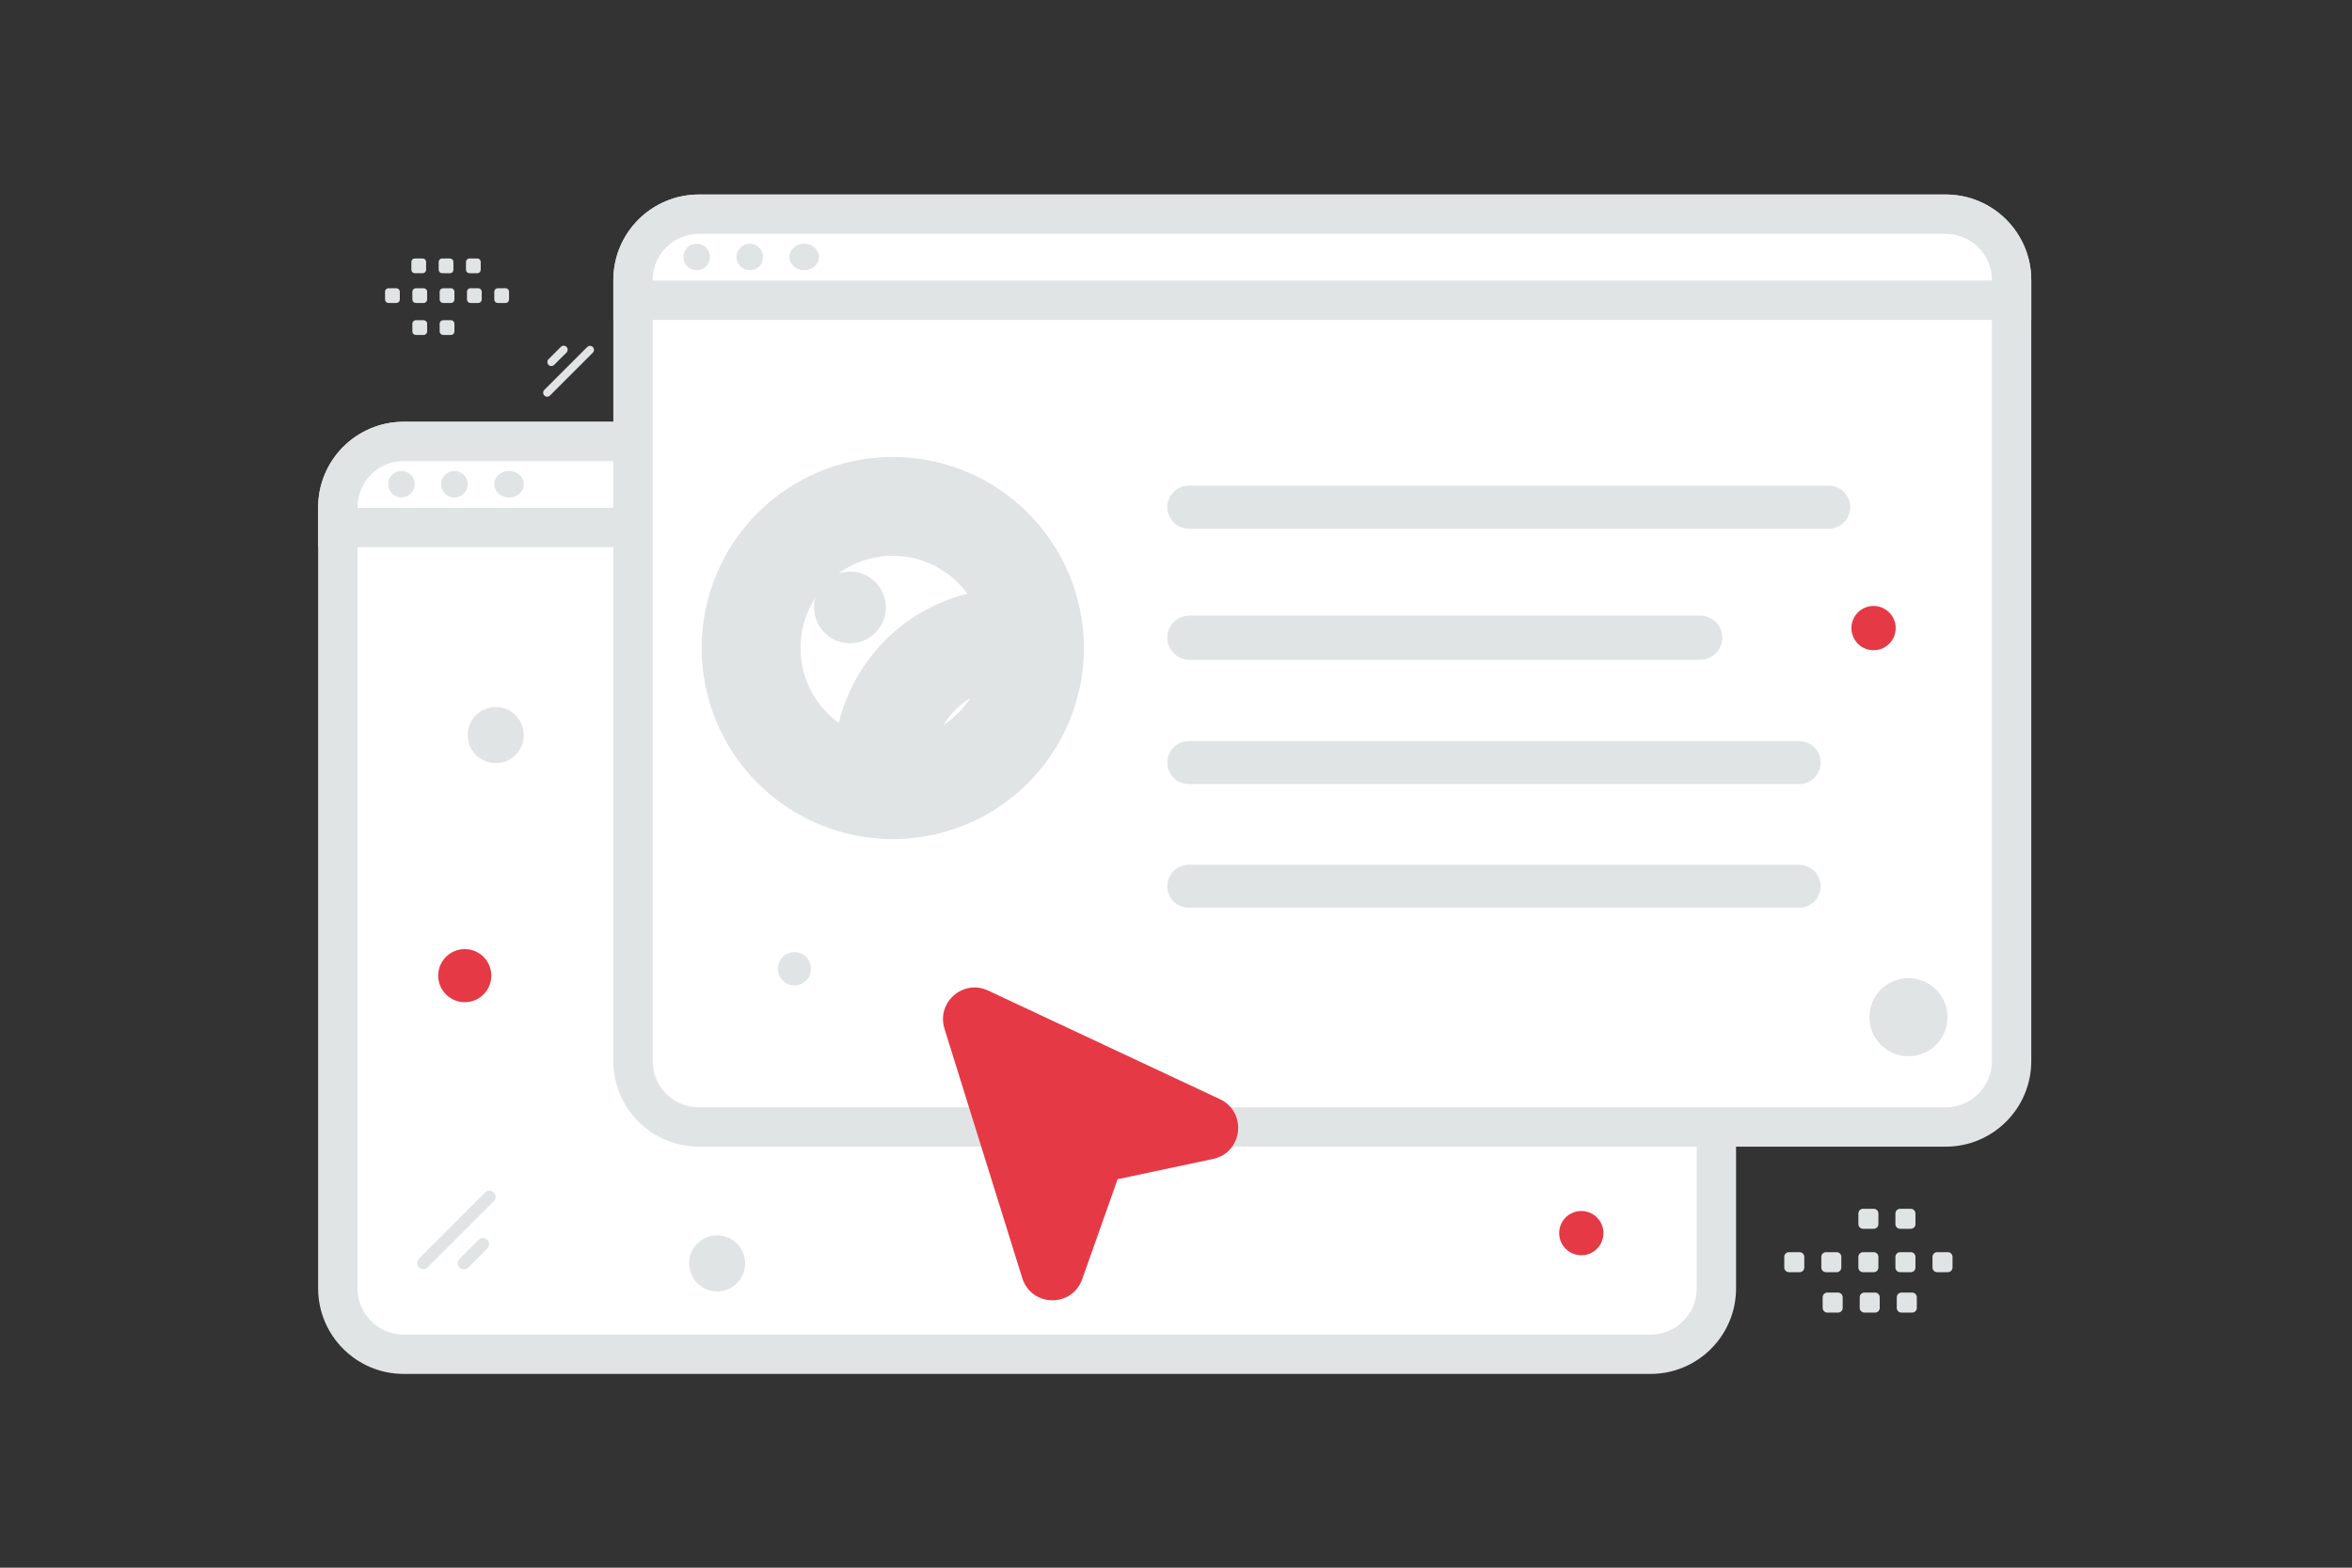 <svg width="270" height="180" viewBox="0 0 270 180" fill="none" xmlns="http://www.w3.org/2000/svg">
<rect x="0" y="0" width="270" height="180" fill="#333333" stroke="none"/>
<g clip-path="url(#clip0_195_9176)">
<path fill-rule="evenodd" clip-rule="evenodd" d="M58.04 34.788H57.136C57.032 34.788 56.931 34.746 56.857 34.672C56.783 34.598 56.742 34.498 56.742 34.393V33.489C56.742 33.271 56.92 33.095 57.136 33.095H58.04C58.145 33.095 58.245 33.137 58.319 33.211C58.393 33.285 58.434 33.385 58.435 33.489V34.393C58.435 34.445 58.425 34.497 58.405 34.544C58.385 34.593 58.356 34.636 58.32 34.673C58.283 34.709 58.239 34.739 58.191 34.758C58.143 34.778 58.092 34.788 58.04 34.788ZM54.906 34.788H54.002C53.898 34.788 53.798 34.746 53.724 34.672C53.65 34.598 53.608 34.498 53.608 34.393V33.489C53.608 33.271 53.786 33.095 54.002 33.095H54.906C55.011 33.095 55.111 33.137 55.185 33.211C55.259 33.285 55.3 33.385 55.301 33.489V34.393C55.3 34.498 55.259 34.598 55.185 34.672C55.111 34.746 55.011 34.788 54.906 34.788ZM51.77 34.788H50.867C50.762 34.788 50.662 34.746 50.588 34.672C50.514 34.598 50.472 34.498 50.472 34.393V33.489C50.472 33.271 50.65 33.095 50.867 33.095H51.77C51.875 33.095 51.975 33.137 52.049 33.211C52.123 33.285 52.164 33.385 52.165 33.489V34.393C52.165 34.445 52.155 34.496 52.135 34.544C52.115 34.592 52.086 34.636 52.05 34.673C52.013 34.709 51.969 34.739 51.922 34.758C51.874 34.778 51.822 34.788 51.77 34.788ZM48.636 34.788H47.733C47.628 34.788 47.528 34.746 47.454 34.672C47.38 34.598 47.338 34.498 47.338 34.393V33.489C47.338 33.271 47.516 33.095 47.733 33.095H48.636C48.855 33.095 49.033 33.273 49.033 33.489V34.393C49.032 34.498 48.99 34.598 48.915 34.672C48.841 34.746 48.741 34.788 48.636 34.788ZM45.502 34.788H44.599C44.494 34.788 44.393 34.746 44.319 34.672C44.245 34.599 44.203 34.498 44.202 34.393V33.489C44.202 33.271 44.38 33.095 44.599 33.095H45.502C45.607 33.095 45.707 33.137 45.781 33.211C45.855 33.285 45.897 33.385 45.897 33.489V34.393C45.897 34.498 45.855 34.598 45.781 34.672C45.707 34.746 45.607 34.788 45.502 34.788ZM54.791 31.37H53.888C53.783 31.37 53.683 31.328 53.609 31.255C53.535 31.181 53.493 31.081 53.493 30.976V30.07C53.493 29.966 53.535 29.866 53.609 29.792C53.683 29.718 53.783 29.676 53.888 29.676H54.791C55.01 29.676 55.186 29.854 55.186 30.07V30.974C55.186 31.026 55.176 31.078 55.157 31.126C55.137 31.174 55.108 31.218 55.071 31.255C55.035 31.291 54.991 31.32 54.943 31.34C54.895 31.36 54.843 31.371 54.791 31.37ZM51.658 31.37H50.754C50.649 31.37 50.549 31.328 50.475 31.255C50.401 31.181 50.36 31.081 50.359 30.976V30.07C50.36 29.966 50.401 29.866 50.475 29.792C50.549 29.718 50.649 29.676 50.754 29.676H51.658C51.762 29.676 51.862 29.718 51.936 29.792C52.01 29.866 52.052 29.966 52.052 30.07V30.974C52.052 31.026 52.042 31.078 52.023 31.126C52.003 31.174 51.974 31.218 51.937 31.255C51.901 31.291 51.857 31.32 51.809 31.34C51.761 31.36 51.71 31.371 51.658 31.37ZM48.523 31.37H47.62C47.515 31.371 47.414 31.329 47.34 31.255C47.266 31.181 47.224 31.081 47.223 30.976V30.07C47.223 29.854 47.401 29.676 47.62 29.676H48.523C48.628 29.676 48.728 29.718 48.802 29.792C48.876 29.866 48.918 29.966 48.918 30.07V30.974C48.918 31.193 48.74 31.37 48.523 31.37ZM51.77 38.459H50.867C50.762 38.459 50.662 38.417 50.588 38.343C50.514 38.269 50.472 38.169 50.472 38.065V37.161C50.472 36.942 50.65 36.766 50.867 36.766H51.77C51.875 36.766 51.975 36.808 52.049 36.882C52.123 36.956 52.165 37.056 52.165 37.161V38.065C52.165 38.117 52.155 38.168 52.135 38.216C52.115 38.264 52.086 38.307 52.05 38.344C52.013 38.381 51.969 38.41 51.922 38.429C51.874 38.449 51.822 38.459 51.77 38.459ZM48.636 38.459H47.733C47.628 38.459 47.528 38.417 47.454 38.343C47.38 38.269 47.338 38.169 47.338 38.065V37.161C47.338 36.942 47.516 36.766 47.733 36.766H48.636C48.855 36.766 49.033 36.944 49.033 37.161V38.065C49.032 38.169 48.989 38.269 48.915 38.343C48.841 38.417 48.741 38.459 48.636 38.459ZM205.362 143.774H206.589C206.885 143.774 207.124 144.015 207.124 144.309V145.536C207.124 145.833 206.883 146.072 206.589 146.072H205.362C205.22 146.071 205.084 146.015 204.984 145.914C204.884 145.814 204.827 145.678 204.827 145.536V144.309C204.826 144.239 204.84 144.169 204.867 144.104C204.894 144.039 204.933 143.98 204.983 143.93C205.033 143.881 205.092 143.841 205.157 143.815C205.222 143.788 205.292 143.774 205.362 143.774ZM209.615 143.774H210.842C211.136 143.774 211.377 144.015 211.377 144.309V145.536C211.377 145.833 211.136 146.072 210.842 146.072H209.615C209.473 146.071 209.337 146.015 209.237 145.914C209.137 145.814 209.08 145.678 209.08 145.536V144.309C209.08 144.015 209.321 143.774 209.615 143.774ZM213.871 143.774H215.097C215.392 143.774 215.633 144.015 215.633 144.309V145.536C215.633 145.833 215.392 146.072 215.097 146.072H213.871C213.577 146.072 213.335 145.83 213.335 145.536V144.309C213.335 144.239 213.349 144.169 213.376 144.104C213.403 144.039 213.442 143.98 213.492 143.931C213.542 143.881 213.601 143.841 213.666 143.815C213.731 143.788 213.8 143.774 213.871 143.774ZM218.124 143.774H219.351C219.645 143.774 219.886 144.015 219.886 144.309V145.536C219.886 145.833 219.645 146.072 219.351 146.072H218.124C217.982 146.072 217.845 146.015 217.745 145.915C217.644 145.815 217.587 145.678 217.586 145.536V144.309C217.588 144.167 217.645 144.032 217.746 143.932C217.846 143.832 217.982 143.775 218.124 143.774ZM222.377 143.774H223.604C223.901 143.774 224.142 144.015 224.142 144.309V145.536C224.142 145.833 223.901 146.072 223.604 146.072H222.377C222.236 146.071 222.1 146.015 221.999 145.914C221.899 145.814 221.842 145.678 221.842 145.536V144.309C221.842 144.015 222.083 143.774 222.377 143.774ZM209.771 148.412H210.998C211.292 148.412 211.533 148.653 211.533 148.947V150.176C211.533 150.47 211.292 150.712 210.998 150.712H209.771C209.629 150.712 209.493 150.655 209.392 150.555C209.292 150.455 209.235 150.318 209.235 150.176V148.95C209.235 148.879 209.249 148.809 209.275 148.744C209.302 148.679 209.341 148.619 209.391 148.569C209.441 148.519 209.5 148.48 209.565 148.453C209.63 148.426 209.7 148.412 209.771 148.412ZM214.024 148.412H215.251C215.545 148.412 215.786 148.653 215.786 148.947V150.176C215.786 150.47 215.545 150.712 215.251 150.712H214.024C213.882 150.711 213.747 150.655 213.646 150.555C213.546 150.454 213.489 150.318 213.489 150.176V148.95C213.488 148.879 213.502 148.809 213.529 148.744C213.555 148.679 213.595 148.619 213.644 148.569C213.694 148.519 213.753 148.48 213.819 148.453C213.884 148.426 213.954 148.412 214.024 148.412ZM218.277 148.412H219.504C219.801 148.412 220.042 148.653 220.042 148.947V150.176C220.042 150.47 219.801 150.712 219.504 150.712H218.277C217.983 150.712 217.742 150.47 217.742 150.176V148.95C217.742 148.653 217.983 148.412 218.277 148.412ZM213.871 138.792H215.097C215.392 138.792 215.633 139.033 215.633 139.327V140.554C215.633 140.85 215.392 141.089 215.097 141.089H213.871C213.729 141.089 213.593 141.032 213.493 140.932C213.392 140.832 213.336 140.696 213.335 140.554V139.327C213.335 139.257 213.349 139.187 213.376 139.122C213.403 139.057 213.442 138.998 213.492 138.948C213.541 138.899 213.601 138.859 213.666 138.832C213.731 138.805 213.8 138.792 213.871 138.792ZM218.124 138.792H219.351C219.645 138.792 219.886 139.033 219.886 139.327V140.554C219.886 140.85 219.645 141.089 219.351 141.089H218.124C217.982 141.089 217.845 141.033 217.745 140.933C217.644 140.832 217.587 140.696 217.586 140.554V139.327C217.588 139.185 217.645 139.05 217.745 138.949C217.846 138.849 217.982 138.793 218.124 138.792Z" fill="#E1E4E5"/>
<path d="M189.47 155.493H46.346C42.168 155.493 38.78 152.105 38.78 147.928V58.251C38.78 54.074 42.168 50.685 46.346 50.685H189.47C193.648 50.685 197.035 54.074 197.035 58.251V147.928C197.035 152.105 193.648 155.493 189.47 155.493Z" fill="white" stroke="#E1E4E5" stroke-width="4.518"/>
<path d="M197.035 60.57H38.78V58.251C38.78 54.073 42.168 50.685 46.346 50.685H189.47C193.648 50.685 197.035 54.073 197.035 58.251V60.57Z" fill="white" stroke="#E1E4E5" stroke-width="4.518"/>
<path d="M46.066 57.124C46.268 57.127 46.469 57.09 46.656 57.014C46.844 56.939 47.014 56.827 47.158 56.685C47.302 56.543 47.416 56.374 47.494 56.188C47.572 56.001 47.612 55.801 47.612 55.599C47.612 55.397 47.572 55.197 47.494 55.011C47.416 54.824 47.302 54.655 47.158 54.513C47.014 54.371 46.844 54.259 46.656 54.184C46.469 54.109 46.268 54.071 46.066 54.074C45.665 54.08 45.283 54.243 45.001 54.528C44.72 54.814 44.562 55.198 44.562 55.599C44.562 56 44.72 56.385 45.001 56.67C45.283 56.956 45.665 57.119 46.066 57.124ZM52.166 57.124C52.57 57.124 52.958 56.964 53.244 56.678C53.53 56.392 53.691 56.004 53.691 55.599C53.691 55.195 53.53 54.807 53.244 54.521C52.958 54.235 52.57 54.074 52.166 54.074C51.761 54.074 51.373 54.235 51.087 54.521C50.801 54.807 50.641 55.195 50.641 55.599C50.641 56.004 50.801 56.392 51.087 56.678C51.373 56.964 51.761 57.124 52.166 57.124ZM58.435 57.124C59.371 57.124 60.129 56.441 60.129 55.599C60.129 54.757 59.371 54.074 58.435 54.074C57.499 54.074 56.74 54.757 56.74 55.599C56.74 56.441 57.499 57.124 58.435 57.124Z" fill="#E1E4E5"/>
<path d="M223.357 129.4H80.233C76.055 129.4 72.667 126.012 72.667 121.835V32.158C72.667 27.98 76.055 24.593 80.233 24.593H223.357C227.534 24.593 230.922 27.98 230.922 32.158V121.835C230.922 126.012 227.534 129.4 223.357 129.4Z" fill="white" stroke="#E1E4E5" stroke-width="4.518"/>
<path d="M230.922 34.477H72.667V32.158C72.667 27.98 76.055 24.593 80.233 24.593H223.357C227.534 24.593 230.922 27.98 230.922 32.158V34.477Z" fill="white" stroke="#E1E4E5" stroke-width="4.518"/>
<path d="M79.953 31.031C80.155 31.034 80.356 30.997 80.543 30.921C80.731 30.846 80.901 30.734 81.045 30.592C81.189 30.45 81.303 30.281 81.381 30.095C81.459 29.908 81.499 29.708 81.499 29.506C81.499 29.304 81.459 29.104 81.381 28.918C81.303 28.731 81.189 28.562 81.045 28.42C80.901 28.279 80.731 28.167 80.543 28.091C80.356 28.016 80.155 27.979 79.953 27.982C79.552 27.987 79.17 28.15 78.889 28.436C78.607 28.721 78.45 29.105 78.45 29.506C78.45 29.907 78.607 30.292 78.889 30.577C79.17 30.862 79.552 31.025 79.953 31.031ZM86.053 31.031C86.255 31.034 86.455 30.997 86.643 30.921C86.83 30.846 87.001 30.734 87.145 30.592C87.289 30.45 87.403 30.281 87.481 30.095C87.559 29.908 87.599 29.708 87.599 29.506C87.599 29.304 87.559 29.104 87.481 28.918C87.403 28.731 87.289 28.562 87.145 28.42C87.001 28.279 86.83 28.167 86.643 28.091C86.455 28.016 86.255 27.979 86.053 27.982C85.652 27.987 85.27 28.15 84.988 28.436C84.707 28.721 84.549 29.105 84.549 29.506C84.549 29.907 84.707 30.292 84.988 30.577C85.27 30.862 85.652 31.025 86.053 31.031ZM92.322 31.031C93.257 31.031 94.016 30.349 94.016 29.506C94.016 28.664 93.257 27.981 92.322 27.981C91.386 27.981 90.627 28.664 90.627 29.506C90.627 30.349 91.386 31.031 92.322 31.031Z" fill="#E1E4E5"/>
<path d="M206.536 85.091H136.472C135.108 85.091 134.003 86.196 134.003 87.56C134.003 88.923 135.108 90.029 136.472 90.029H206.536C207.9 90.029 209.005 88.923 209.005 87.56C209.005 86.196 207.9 85.091 206.536 85.091Z" fill="#E1E4E5"/>
<path d="M206.536 99.289H136.472C135.108 99.289 134.003 100.394 134.003 101.758C134.003 103.121 135.108 104.227 136.472 104.227H206.536C207.9 104.227 209.005 103.121 209.005 101.758C209.005 100.394 207.9 99.289 206.536 99.289Z" fill="#E1E4E5"/>
<path d="M195.169 70.679H136.544C135.141 70.679 134.003 71.817 134.003 73.22C134.003 74.624 135.141 75.762 136.544 75.762H195.169C196.572 75.762 197.71 74.624 197.71 73.22C197.71 71.817 196.572 70.679 195.169 70.679Z" fill="#E1E4E5"/>
<path d="M209.931 55.769H136.472C135.108 55.769 134.003 56.874 134.003 58.238C134.003 59.602 135.108 60.707 136.472 60.707H209.931C211.295 60.707 212.4 59.602 212.4 58.238C212.4 56.874 211.295 55.769 209.931 55.769Z" fill="#E1E4E5"/>
<path d="M97.57 71.758C98.684 71.758 99.588 70.855 99.588 69.741C99.588 68.627 98.684 67.723 97.57 67.723C96.456 67.723 95.553 68.627 95.553 69.741C95.553 70.855 96.456 71.758 97.57 71.758Z" fill="#E1E4E5" stroke="#E1E4E5" stroke-width="4.203"/>
<path d="M117.997 73.442C117.303 73.335 116.602 73.278 115.9 73.272C111.668 73.242 107.635 75.097 104.867 78.349C102.1 81.601 100.877 85.921 101.522 90.168" stroke="#E1E4E5" stroke-width="11.348" stroke-linecap="round" stroke-linejoin="round"/>
<path d="M118.753 74.407C118.754 76.543 118.333 78.658 117.515 80.631C116.698 82.605 115.5 84.398 113.989 85.908C112.479 87.419 110.686 88.617 108.712 89.434C106.739 90.252 104.624 90.672 102.488 90.672V90.672C98.174 90.672 94.037 88.959 90.986 85.908C87.936 82.858 86.222 78.721 86.222 74.407C86.222 70.093 87.936 65.955 90.986 62.905C94.036 59.854 98.174 58.141 102.488 58.141C106.802 58.141 110.939 59.854 113.99 62.905C117.04 65.955 118.754 70.093 118.753 74.407V74.407Z" stroke="#E1E4E5" stroke-width="11.348" stroke-linecap="round" stroke-linejoin="round"/>
<path d="M53.352 108.971C55.036 108.971 56.401 110.337 56.401 112.021C56.401 113.705 55.036 115.071 53.352 115.071C51.667 115.071 50.302 113.705 50.302 112.021C50.302 110.337 51.667 108.971 53.352 108.971Z" fill="#E63946"/>
<path d="M56.91 81.184C55.132 81.184 53.691 82.625 53.691 84.403C53.691 86.181 55.132 87.623 56.91 87.623C58.688 87.623 60.129 86.181 60.129 84.403C60.129 82.625 58.688 81.184 56.91 81.184Z" fill="#E1E4E5"/>
<path d="M82.325 148.28C80.547 148.28 79.106 146.839 79.106 145.061C79.106 143.283 80.547 141.842 82.325 141.842C84.103 141.842 85.544 143.283 85.544 145.061C85.544 146.839 84.103 148.28 82.325 148.28Z" fill="#E1E4E5"/>
<path d="M55.682 136.92L48.092 144.51C47.815 144.786 47.815 145.235 48.092 145.511C48.368 145.787 48.816 145.787 49.092 145.511L56.683 137.921C56.959 137.644 56.959 137.196 56.683 136.92C56.406 136.643 55.958 136.643 55.682 136.92Z" fill="#E1E4E5"/>
<path d="M54.939 142.354L52.75 144.543C52.473 144.82 52.473 145.268 52.75 145.544C53.026 145.82 53.474 145.82 53.751 145.544L55.94 143.355C56.216 143.079 56.216 142.631 55.94 142.354C55.663 142.078 55.215 142.078 54.939 142.354Z" fill="#E1E4E5"/>
<path d="M63.135 45.415L68.053 40.497C68.232 40.318 68.232 40.028 68.053 39.849C67.874 39.67 67.584 39.67 67.404 39.849L62.487 44.767C62.308 44.946 62.307 45.236 62.487 45.415C62.666 45.594 62.956 45.594 63.135 45.415Z" fill="#E1E4E5"/>
<path d="M63.616 41.894L65.034 40.476C65.214 40.297 65.214 40.006 65.035 39.827C64.856 39.648 64.565 39.648 64.386 39.827L62.968 41.245C62.789 41.425 62.789 41.715 62.968 41.894C63.147 42.073 63.437 42.073 63.616 41.894Z" fill="#E1E4E5"/>
<path fill-rule="evenodd" clip-rule="evenodd" d="M117.349 146.745L108.421 118.116C107.48 115.096 110.56 112.39 113.418 113.728L140.041 126.205C143.197 127.683 142.666 132.344 139.258 133.066L128.298 135.394L124.231 146.874C123.061 150.17 118.392 150.079 117.349 146.745Z" fill="#E63946"/>
<path d="M182.798 143.787C181.582 144.489 180.028 144.072 179.326 142.856C178.624 141.641 179.041 140.086 180.256 139.385C181.472 138.683 183.027 139.099 183.728 140.315C184.43 141.53 184.014 143.085 182.798 143.787Z" fill="#E63946"/>
<path d="M216.346 74.319C215.131 75.02 213.576 74.604 212.874 73.388C212.173 72.173 212.589 70.618 213.805 69.916C215.02 69.215 216.575 69.631 217.277 70.847C217.978 72.062 217.562 73.617 216.346 74.319Z" fill="#E63946"/>
<path d="M92.149 109.585C93.06 110.111 93.372 111.276 92.846 112.187C92.32 113.098 91.155 113.41 90.244 112.884C89.333 112.358 89.02 111.193 89.547 110.282C90.073 109.371 91.238 109.059 92.149 109.585Z" fill="#E1E4E5"/>
<path d="M221.328 112.908C219.183 111.669 216.44 112.404 215.202 114.549C213.963 116.694 214.698 119.437 216.843 120.675C218.988 121.914 221.731 121.179 222.969 119.034C224.208 116.889 223.473 114.146 221.328 112.908Z" fill="#E1E4E5"/>
</g>
<defs>
<clipPath id="clip0_195_9176">
<rect width="270" height="180" fill="white"/>
</clipPath>
</defs>
</svg>
